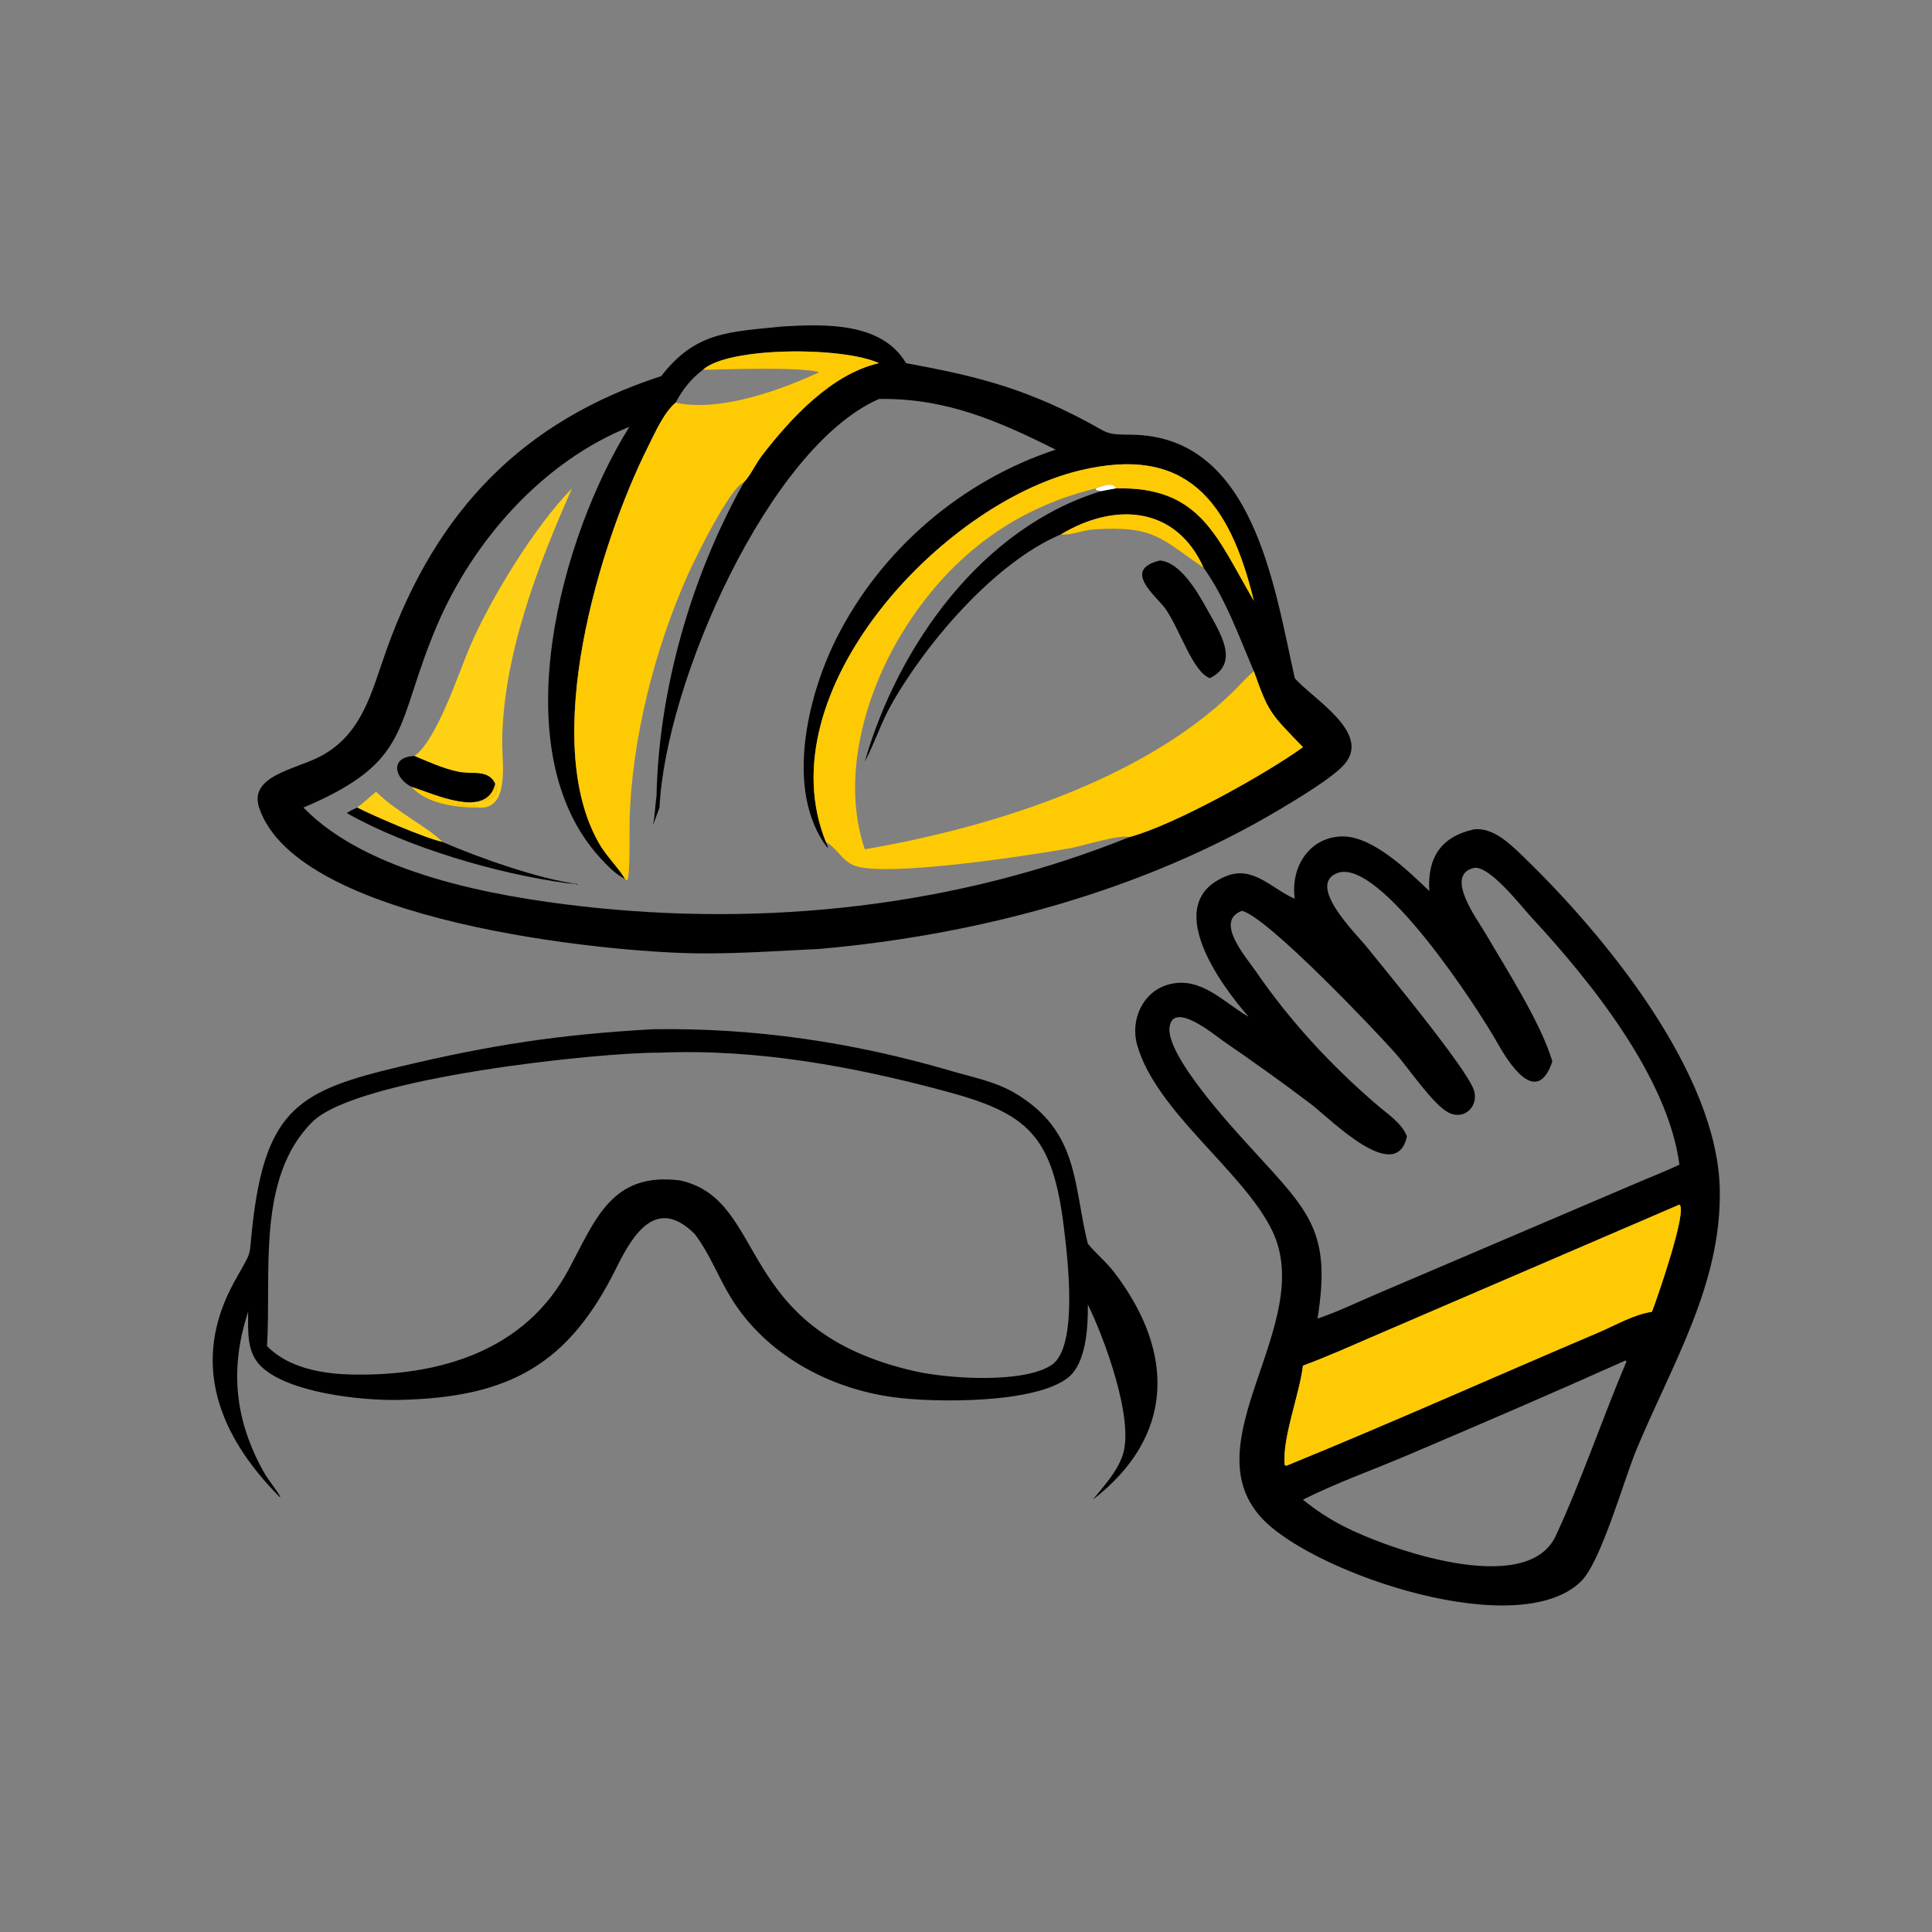 <?xml version="1.0" encoding="utf-8" ?>
<svg xmlns="http://www.w3.org/2000/svg" xmlns:xlink="http://www.w3.org/1999/xlink" width="1024" height="1024">
	<rect width="100%" height="100%" fill="#808080" stroke="none"/>
	<path transform="scale(2 2)" d="M175.235 99.672C184.354 87.892 193.06 87.98 207.616 86.499C218.744 85.884 233.689 85.366 240.111 96.239C258.121 99.555 270.651 102.573 287.518 111.468C293.838 114.801 292.745 115.163 299.746 115.206C332.218 115.405 337.675 155.463 343.133 179.721C347.737 185.111 363.466 194.109 356.355 202.464C353.281 206.076 343.746 211.747 339.365 214.368C302.931 236.169 259.111 247.807 217.042 251.484C206.38 251.982 195.9 252.751 185.194 252.654C160.134 252.427 78.657 244.203 68.671 214.025C65.874 205.57 78.423 203.896 84.95 200.425C96.143 194.472 98.491 183.22 102.466 172.109C115.633 135.305 138.514 111.599 175.235 99.672ZM186.283 98.001C183.137 100.363 180.871 103.238 179.048 106.707C175.856 109.423 173.557 114.75 171.683 118.496C158.875 144.086 142.958 196.25 158.835 223.634C160.798 227.02 163.7 229.689 165.661 232.949C163.099 231.676 161.019 229.478 159.105 227.397C132.804 198.796 148.88 141.686 166.787 113.116C143.845 122.329 125.454 143.211 115.855 165.642C104.438 192.321 109.653 201.637 80.416 214.011C97.372 231.534 131.005 237.542 153.985 240.162C202.899 245.737 253.442 240.313 299.266 221.846C311.285 218.632 335.718 204.962 345.294 198.005C336.657 189.052 336.211 188.971 332.288 177.866C328.318 168.658 324.823 158.648 318.957 150.439C311.531 133.943 295.249 133.143 281.147 141.617C263.537 149.057 245.204 170.623 236.042 187.032C233.426 191.716 231.841 196.775 229.361 201.474L229.183 201.807C238.022 171.049 260.224 139.843 291.805 130.155C293.101 129.889 294.404 129.659 295.706 129.425C318.241 128.855 322.419 142.43 332.288 159.223C325.832 132.736 314.409 117.824 286.063 124.698C248.969 133.694 202.853 183.751 218.881 223.135L219.45 224.605L219.144 224.516C207.893 209.444 214.056 184.284 221.685 169.128C233.515 145.626 254.821 127.388 279.752 119.162C264.58 111.553 250.616 105.453 232.948 105.73C203.695 118.538 176.327 180.916 174.777 214.011C174.222 215.575 173.604 217.118 173.051 218.685C173.549 216.123 173.618 213.509 173.983 210.927C174.574 182.683 183.27 152.473 197.165 127.782C199.001 125.834 200.277 122.856 201.956 120.684C209.602 110.797 220.379 99.091 232.948 96.239C223.223 91.8 192.971 91.888 186.283 98.001Z"/>
	<path fill="#FECA04" transform="scale(2 2)" d="M186.283 98.001C192.971 91.888 223.223 91.8 232.948 96.239C220.379 99.091 209.602 110.797 201.956 120.684C200.277 122.856 199.001 125.834 197.165 127.782C193.414 129.215 184.262 147.912 182.345 152.19C173.537 171.847 167.394 195.913 166.846 217.48C166.793 219.544 167.078 232.749 166.159 233.334L165.661 232.949C163.7 229.689 160.798 227.02 158.835 223.634C142.958 196.25 158.875 144.086 171.683 118.496C173.557 114.75 175.856 109.423 179.048 106.707C190.485 109.237 206.365 103.602 216.935 98.721L216.785 98.51C210.755 97.217 192.91 97.897 186.283 98.001Z"/>
	<path fill="#FECA04" transform="scale(2 2)" d="M290.434 129.425C268.018 134.847 250.944 148.257 238.987 167.876C229.064 184.157 222.832 206.453 229.183 225.069C261.744 219.491 302.15 207.127 326.595 183.504C328.5 181.663 330.264 179.565 332.288 177.866C336.211 188.971 336.657 189.052 345.294 198.005C335.718 204.962 311.285 218.632 299.266 221.846C296.82 221.042 286.979 224.175 283.716 224.763C274.002 226.516 235.706 232.479 226.708 229.496C223.203 228.334 221.785 224.668 218.881 223.135C202.853 183.751 248.969 133.694 286.063 124.698C314.409 117.824 325.832 132.736 332.288 159.223C322.419 142.43 318.241 128.855 295.706 129.425C295.045 127.52 291.643 129 290.434 129.425Z"/>
	<path fill="white" transform="scale(2 2)" d="M290.434 129.425C291.643 129 295.045 127.52 295.706 129.425C294.404 129.659 293.101 129.889 291.805 130.155C291.349 130.021 290.863 130.043 290.442 129.806L290.434 129.425Z"/>
	<path fill="#FED114" transform="scale(2 2)" d="M109.824 200.346C115.805 196.128 121.616 178.132 124.542 171.336C129.989 158.683 141.706 139.477 151.586 129.425C142.42 150.126 133.145 174.113 133.086 197.121C133.074 202.024 135.154 214.808 126.713 214.011L126.541 213.609C124.297 213.319 122.041 213.275 119.806 212.888C120.301 212.428 134.234 213.991 131.237 207.731C129.416 203.785 125.119 205.306 121.465 204.532C117.402 203.672 113.633 201.952 109.824 200.346Z"/>
	<path fill="#FECA04" transform="scale(2 2)" d="M281.147 141.617C295.249 133.143 311.531 133.943 318.957 150.439C307.569 142.687 305.935 139.259 289.827 140.302C286.928 140.489 284.061 141.895 281.147 141.617Z"/>
	<path transform="scale(2 2)" d="M320.644 179.721C316.073 178.105 312.7 166.774 308.844 161.326C306.495 158.007 297.138 150.977 307.396 148.541C312.737 148.978 317.303 156.799 319.637 161.015C323.238 167.519 328.782 175.622 320.644 179.721Z"/>
	<path transform="scale(2 2)" d="M109.057 208.528C104.382 206.137 103.31 200.589 109.824 200.346C113.633 201.952 117.402 203.672 121.465 204.532C125.119 205.306 129.416 203.785 131.237 207.731C129.037 217.214 114.854 210.312 109.057 208.528Z"/>
	<path fill="#FECA04" transform="scale(2 2)" d="M131.237 207.731C134.234 213.991 120.301 212.428 119.806 212.888C122.041 213.275 124.297 213.319 126.541 213.609L126.713 214.011C120.986 214.055 112.915 212.997 109.057 208.528C114.854 210.312 129.037 217.214 131.237 207.731Z"/>
	<path fill="#FED114" transform="scale(2 2)" d="M94.631 214.011C96.406 212.725 97.978 211.203 99.668 209.812C105.167 215.264 113.465 219.241 117.276 223.135C112.973 222.295 98.795 216.165 94.631 214.011Z"/>
	<path transform="scale(2 2)" d="M91.91 215.475C92.776 214.883 93.687 214.458 94.631 214.011C98.795 216.165 112.973 222.295 117.276 223.135C126.663 227.222 142.652 232.898 153.024 234.285L152.724 234.491L153.209 234.445C152.576 234.139 151.145 234.18 150.389 234.078C131.74 231.58 107.83 224.527 91.91 215.475Z"/>
	<path transform="scale(2 2)" d="M378.779 236.135C378.241 227.336 381.825 221.731 390.612 219.788C395.559 219.21 399.991 223.449 403.275 226.611C425.54 248.047 455.243 284.498 455.762 315.361C456.186 340.569 443.061 361.555 433.7 384.11C430.288 392.333 424.324 413.793 419.035 419.029C402.658 435.243 349.57 417.415 335.065 403.031C314.672 382.643 349.2 350.917 337.116 326.077C329.485 310.391 306.364 294.618 301.36 276.926C299.446 270.162 302.946 262.517 310.045 260.808C318.287 258.825 324.148 265.47 330.57 269.274L330.897 269.466C323.508 261.042 307.433 239.239 324.972 232.176C332.128 229.295 337.088 235.598 343.133 238.185C341.918 229.774 347.049 221.714 355.842 221.667C363.812 221.624 373.249 230.817 378.779 236.135ZM390.612 230.012C382.63 231.827 391.57 243.763 393.519 247.108C398.872 256.296 408.423 271.118 411.382 281.289C407.261 293.604 399.778 281.658 396.73 276.216C392.178 268.088 365.751 227.042 354.404 231.371C346.178 234.509 359.35 247.452 361.742 250.401C367.836 257.911 387.853 282.157 390.452 288.505C392.2 292.772 388.294 297.1 383.848 294.827C379.78 292.747 373.287 283.067 369.869 279.203C364.805 273.477 336.169 243.237 329.159 241.372C321.728 244.073 330.131 253.524 332.921 257.571C341.966 270.691 352.688 282.288 364.745 292.664C367.596 295.158 371.436 297.509 372.853 301.153C369.973 314.321 352.479 296.449 347.446 292.622C339.766 286.782 331.927 281.216 323.979 275.747C321.997 274.383 311.018 265.197 309.956 272.094C308.802 279.583 326.613 298.852 331.858 304.586C347.119 321.27 352.823 326.434 349.155 349.443C354.703 347.595 359.952 344.967 365.337 342.708L433.407 313.657C437.286 311.977 441.248 310.473 445.061 308.647C442.031 285.412 421.366 259.86 405.845 243.098C403.196 240.236 394.694 229.238 390.612 230.012ZM445.061 319.235L363.454 354.357C357.437 356.95 351.45 359.652 345.294 361.904C344.41 369.474 339.723 381.208 340.47 388.244L340.873 388.45C368.932 376.99 395.879 364.912 423.666 353.107C428.163 351.196 432.943 348.348 437.78 347.644C439.292 343.745 447.273 320.642 445.061 319.235ZM430.797 360.529C411.646 369.117 392.297 377.43 372.985 385.652C363.873 389.532 354.113 392.986 345.294 397.424C348.622 400.161 352.267 402.525 356.102 404.494C367.49 410.362 404.519 423.622 412.285 407.03C418.779 393.154 424.78 375.55 431.011 360.863L430.797 360.529Z"/>
	<path transform="scale(2 2)" d="M65.759 347.644C60.815 362.626 62.184 376.336 69.909 390.111C71.2 392.413 72.991 394.355 74.262 396.626L74.14 396.749C57.856 380.336 50.286 361.009 62.145 339.592C67.146 330.56 65.804 334.266 66.965 324.23C70.497 293.701 79.66 288.925 105.798 282.709C130.282 276.886 148.094 274.156 173.051 272.758C200.081 272.348 226.136 276.213 251.99 283.792C257.828 285.504 263.962 286.649 269.239 289.84C286.14 300.062 284.376 314.172 288.286 329.587C290.424 332.217 293.121 334.376 295.183 337.062C311.62 358.462 311.2 380.763 289.614 397.424C292.539 393.783 295.987 390.158 297.512 385.657C300.703 376.233 292.588 354.456 288.286 345.7C288.353 351.641 287.884 361.215 283.082 365.056C274.386 372.013 247.835 371.748 236.925 370.296C219.753 368.011 202.974 358.991 193.734 343.96C190.343 338.444 188.035 332.132 184.089 327.004C174.131 317.137 167.957 326.642 163.376 335.93C150.803 361.42 135.169 370.482 105.37 370.995C95.345 371.168 76.091 369.04 69.033 361.951C65.275 358.176 65.774 352.551 65.759 347.644ZM174.777 278.971C159.093 278.851 94.771 285.516 82.839 297.265C67.811 312.062 71.997 337.797 70.751 356.704C76.431 362.589 85.567 364.116 93.417 364.266C116.724 364.71 139.201 357.889 150.637 336.543C157.908 322.973 162.123 310.582 180.185 312.817C203.887 318.007 194.165 352.525 242.617 363.424C251.247 365.365 271.179 366.711 278.676 361.746C285.912 356.953 282.831 332.689 281.977 325.58C278.997 300.786 272.385 295.042 250.464 289.161C225.821 282.549 200.402 277.904 174.777 278.971Z"/>
	<path fill="#FECA04" transform="scale(2 2)" d="M345.294 361.904C351.45 359.652 357.437 356.95 363.454 354.357L445.061 319.235C447.273 320.642 439.292 343.745 437.78 347.644C432.943 348.348 428.163 351.196 423.666 353.107C395.879 364.912 368.932 376.99 340.873 388.45L340.47 388.244C339.723 381.208 344.41 369.474 345.294 361.904Z"/>
</svg>
